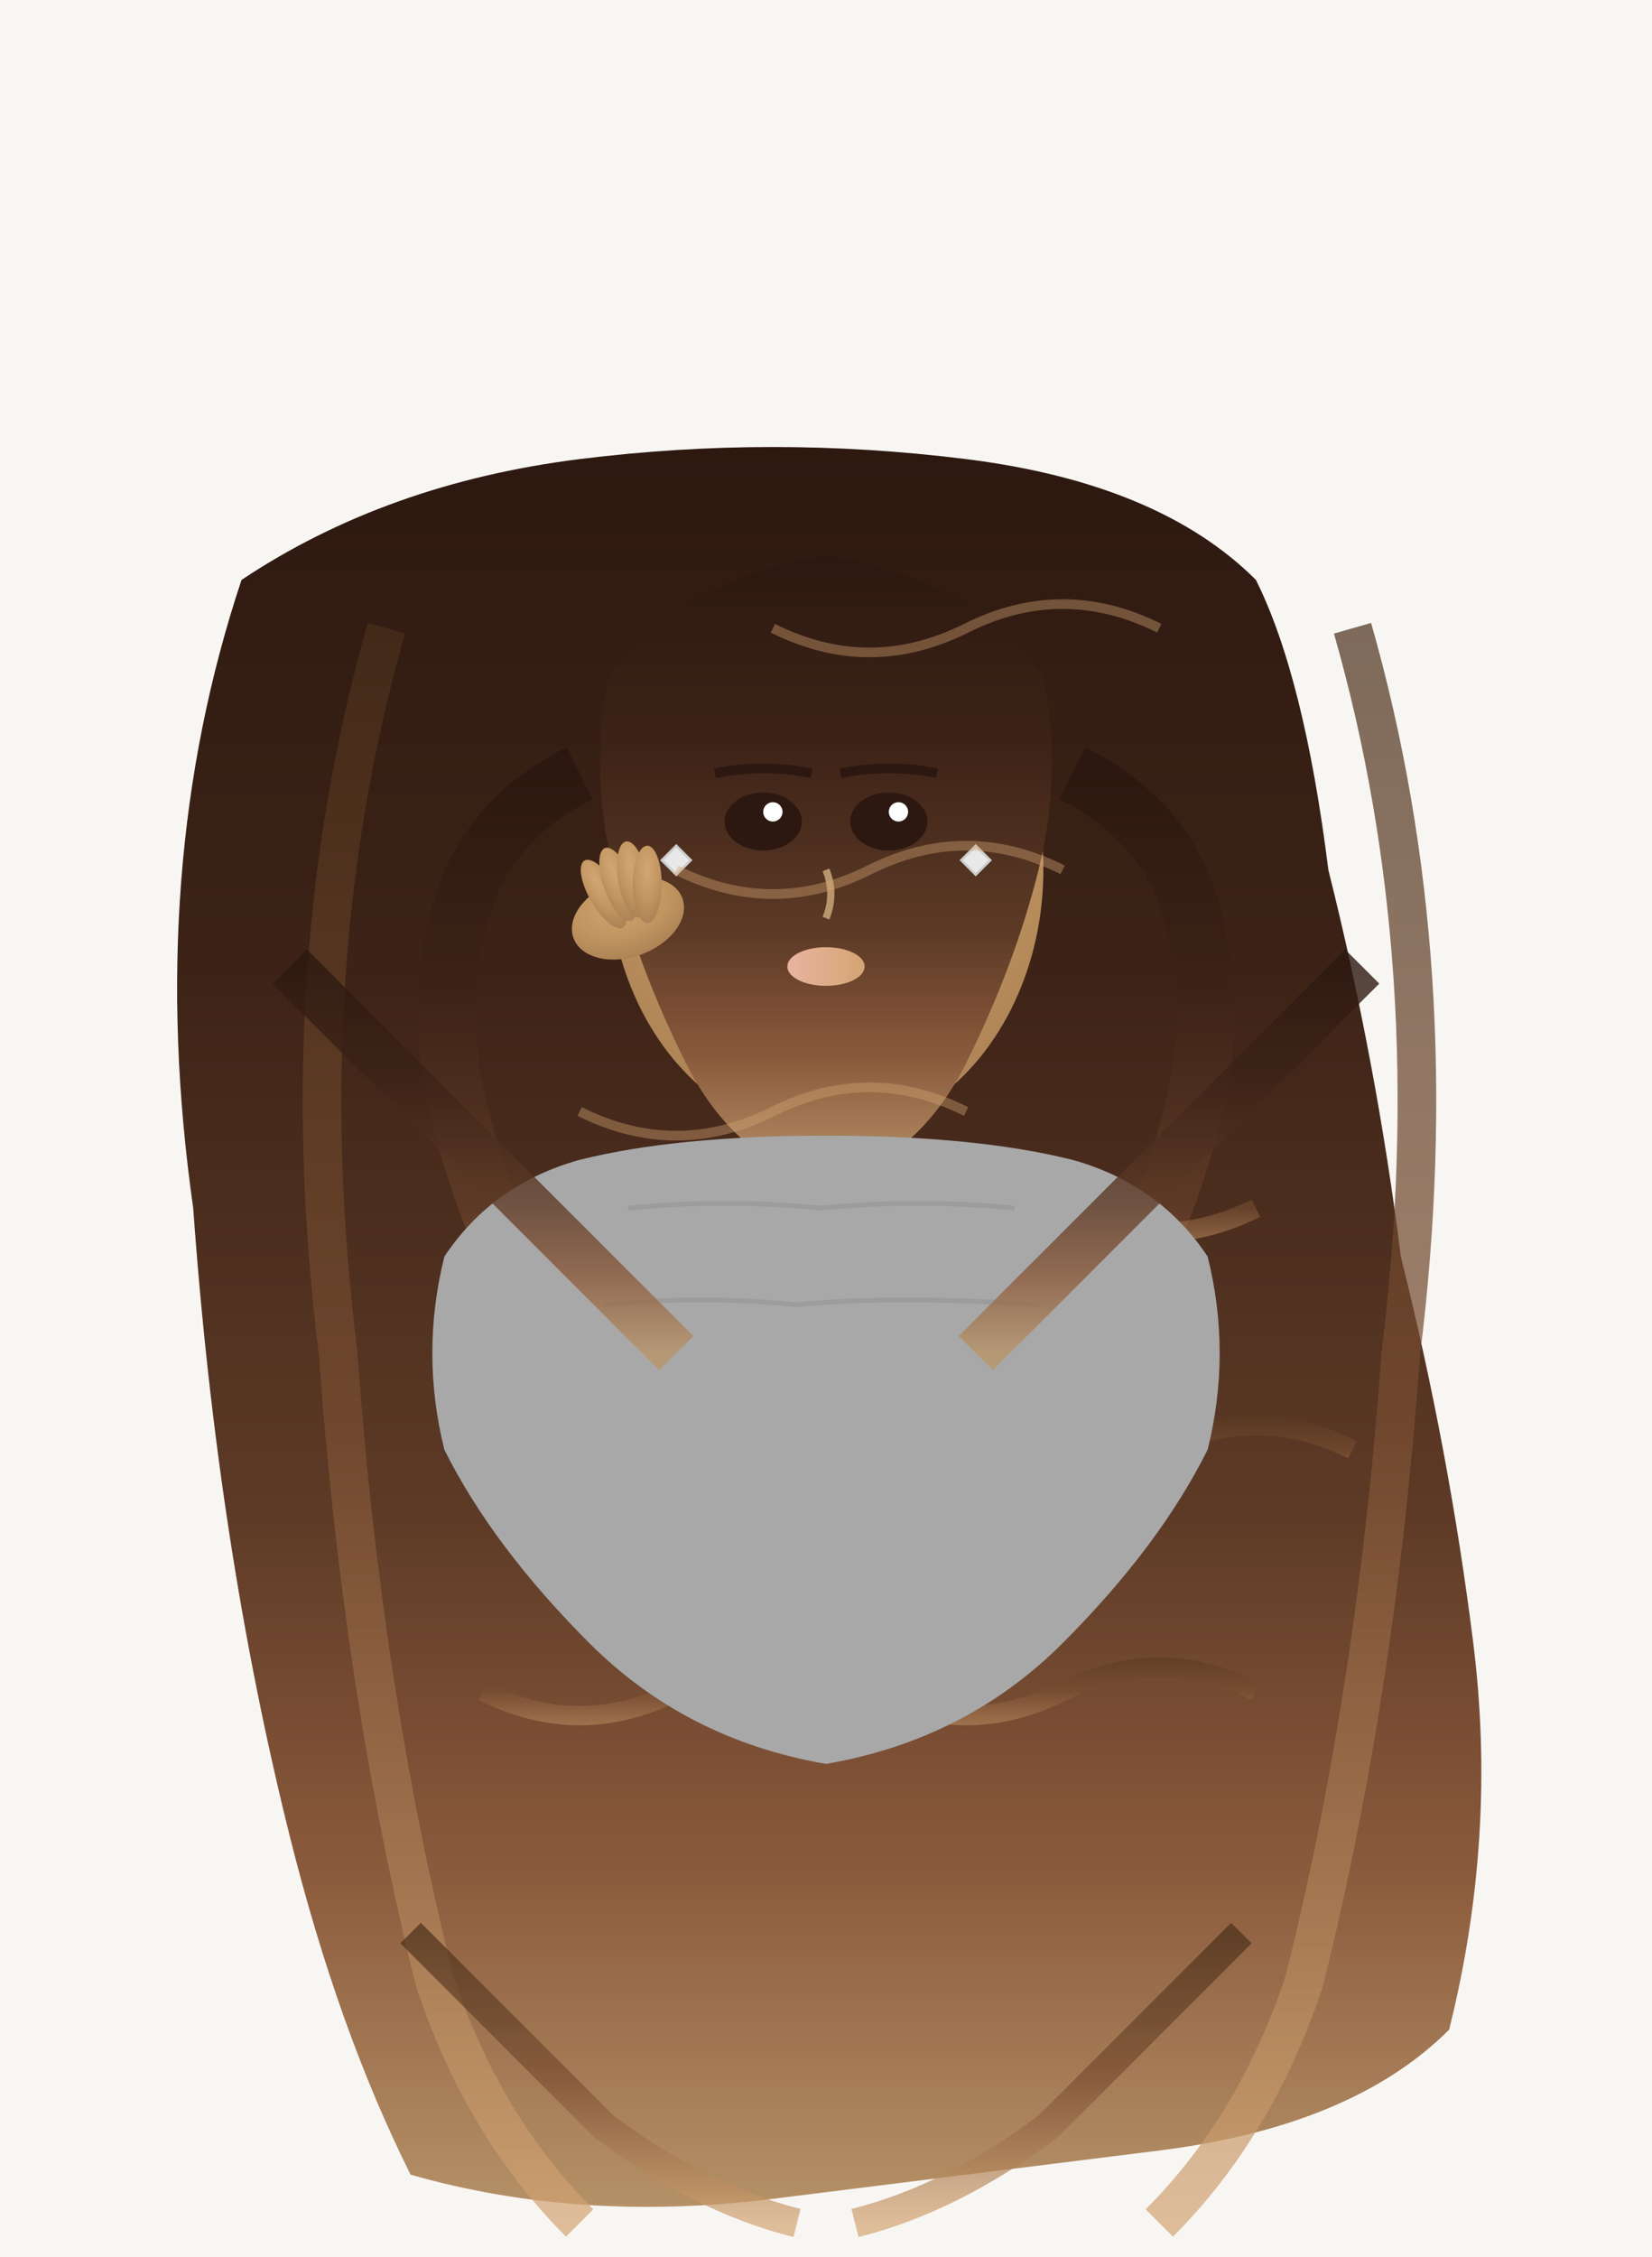 <svg width="342" height="467" viewBox="0 0 342 467" fill="none" xmlns="http://www.w3.org/2000/svg">
  <defs>
    <!-- Skin tone gradients -->
    <radialGradient id="skinGradient" cx="0.5" cy="0.3" r="0.8">
      <stop offset="0%" stop-color="#D4A574"/>
      <stop offset="50%" stop-color="#C19660"/>
      <stop offset="100%" stop-color="#A67C52"/>
    </radialGradient>
    
    <!-- Hair gradients for realistic brown to caramel ombre -->
    <linearGradient id="hairGradient" x1="0" y1="0" x2="0" y2="1">
      <stop offset="0%" stop-color="#2C1810"/>
      <stop offset="30%" stop-color="#3D2317"/>
      <stop offset="60%" stop-color="#5D3A26"/>
      <stop offset="80%" stop-color="#8B5A3C"/>
      <stop offset="100%" stop-color="#B8956A"/>
    </linearGradient>
    
    <!-- Hair highlight gradient -->
    <linearGradient id="hairHighlight" x1="0" y1="0" x2="0" y2="1">
      <stop offset="0%" stop-color="#4A2F1A"/>
      <stop offset="50%" stop-color="#7A4F32"/>
      <stop offset="100%" stop-color="#D4A574"/>
    </linearGradient>
    
    <!-- Lip gradient -->
    <linearGradient id="lipGradient" cx="0.5" cy="0.3" r="0.7">
      <stop offset="0%" stop-color="#E8B4A0"/>
      <stop offset="100%" stop-color="#D4A574"/>
    </linearGradient>
  </defs>
  
  <!-- Background -->
  <rect width="342" height="467" fill="#F8F6F3"/>
  
  <!-- Hair back layer (long flowing hair) -->
  <path d="M50 120 Q30 180 40 250 Q45 320 60 380 Q70 420 85 450 Q120 460 160 455 Q200 450 240 445 Q280 440 300 420 Q310 380 305 340 Q300 300 290 260 Q285 220 275 180 Q270 140 260 120 Q240 100 200 95 Q160 90 120 95 Q80 100 50 120Z" fill="url(#hairGradient)"/>
  
  <!-- Additional hair strands for volume -->
  <path d="M80 130 Q60 200 70 280 Q75 350 90 410 Q100 440 120 460" stroke="url(#hairHighlight)" stroke-width="8" fill="none" opacity="0.7"/>
  <path d="M280 130 Q300 200 290 280 Q285 350 270 410 Q260 440 240 460" stroke="url(#hairHighlight)" stroke-width="8" fill="none" opacity="0.7"/>
  
  <!-- Face -->
  <ellipse cx="171" cy="180" rx="45" ry="55" fill="url(#skinGradient)"/>
  
  <!-- Hair front layers -->
  <path d="M126 140 Q140 120 171 115 Q202 120 216 140 Q220 160 215 180 Q210 200 200 220 Q190 240 171 245 Q152 240 142 220 Q132 200 127 180 Q122 160 126 140Z" fill="url(#hairGradient)"/>
  
  <!-- Side hair pieces -->
  <path d="M120 160 Q100 170 95 190 Q90 210 95 230 Q100 250 110 270 Q120 290 135 310" stroke="url(#hairGradient)" stroke-width="12" fill="none"/>
  <path d="M222 160 Q242 170 247 190 Q252 210 247 230 Q242 250 232 270 Q222 290 207 310" stroke="url(#hairGradient)" stroke-width="12" fill="none"/>
  
  <!-- Wavy hair texture -->
  <path d="M140 250 Q160 260 180 250 Q200 240 220 250 Q240 260 260 250" stroke="url(#hairHighlight)" stroke-width="4" fill="none" opacity="0.6"/>
  <path d="M120 300 Q140 310 160 300 Q180 290 200 300 Q220 310 240 300 Q260 290 280 300" stroke="url(#hairHighlight)" stroke-width="4" fill="none" opacity="0.6"/>
  <path d="M100 350 Q120 360 140 350 Q160 340 180 350 Q200 360 220 350 Q240 340 260 350" stroke="url(#hairHighlight)" stroke-width="4" fill="none" opacity="0.6"/>
  
  <!-- Eyes -->
  <ellipse cx="158" cy="170" rx="8" ry="6" fill="#2C1810"/>
  <ellipse cx="184" cy="170" rx="8" ry="6" fill="#2C1810"/>
  <ellipse cx="160" cy="168" rx="2" ry="2" fill="white"/>
  <ellipse cx="186" cy="168" rx="2" ry="2" fill="white"/>
  
  <!-- Eyebrows -->
  <path d="M148 160 Q158 158 168 160" stroke="#2C1810" stroke-width="2" fill="none"/>
  <path d="M174 160 Q184 158 194 160" stroke="#2C1810" stroke-width="2" fill="none"/>
  
  <!-- Nose -->
  <path d="M171 180 Q173 185 171 190" stroke="#B8956A" stroke-width="1.5" fill="none"/>
  
  <!-- Lips -->
  <ellipse cx="171" cy="200" rx="8" ry="4" fill="url(#lipGradient)"/>
  
  <!-- Earrings (diamond studs) -->
  <polygon points="140,175 143,178 140,181 137,178" fill="#E8E8E8" stroke="#CCCCCC" stroke-width="0.5"/>
  <polygon points="202,175 205,178 202,181 199,178" fill="#E8E8E8" stroke="#CCCCCC" stroke-width="0.5"/>
  
  <!-- Hand gesture (touching hair) -->
  <ellipse cx="130" cy="190" rx="12" ry="8" fill="url(#skinGradient)" transform="rotate(-20 130 190)"/>
  <ellipse cx="125" cy="185" rx="3" ry="8" fill="url(#skinGradient)" transform="rotate(-30 125 185)"/>
  <ellipse cx="128" cy="183" rx="3" ry="8" fill="url(#skinGradient)" transform="rotate(-20 128 183)"/>
  <ellipse cx="131" cy="182" rx="3" ry="8" fill="url(#skinGradient)" transform="rotate(-10 131 182)"/>
  <ellipse cx="134" cy="183" rx="3" ry="8" fill="url(#skinGradient)" transform="rotate(0 134 183)"/>
  
  <!-- Clothing (gray sweater) -->
  <path d="M120 240 Q140 235 171 235 Q202 235 222 240 Q240 245 250 260 Q255 280 250 300 Q240 320 220 340 Q200 360 171 365 Q142 360 122 340 Q102 320 92 300 Q87 280 92 260 Q102 245 120 240Z" fill="#A8A8A8"/>
  
  <!-- Sweater texture -->
  <path d="M130 250 Q150 248 170 250 Q190 248 210 250" stroke="#909090" stroke-width="1" fill="none" opacity="0.5"/>
  <path d="M125 270 Q145 268 165 270 Q185 268 215 270" stroke="#909090" stroke-width="1" fill="none" opacity="0.5"/>
  
  <!-- Additional hair volume and waves -->
  <path d="M60 200 Q80 220 100 240 Q120 260 140 280" stroke="url(#hairGradient)" stroke-width="10" fill="none" opacity="0.8"/>
  <path d="M282 200 Q262 220 242 240 Q222 260 202 280" stroke="url(#hairGradient)" stroke-width="10" fill="none" opacity="0.8"/>
  
  <!-- Long flowing hair ends -->
  <path d="M85 400 Q105 420 125 440 Q145 455 165 460" stroke="url(#hairHighlight)" stroke-width="6" fill="none" opacity="0.7"/>
  <path d="M257 400 Q237 420 217 440 Q197 455 177 460" stroke="url(#hairHighlight)" stroke-width="6" fill="none" opacity="0.7"/>
  
  <!-- Subtle highlights throughout hair -->
  <path d="M160 130 Q180 140 200 130 Q220 120 240 130" stroke="#D4A574" stroke-width="2" fill="none" opacity="0.4"/>
  <path d="M140 180 Q160 190 180 180 Q200 170 220 180" stroke="#D4A574" stroke-width="2" fill="none" opacity="0.4"/>
  <path d="M120 230 Q140 240 160 230 Q180 220 200 230" stroke="#D4A574" stroke-width="2" fill="none" opacity="0.4"/>
</svg>